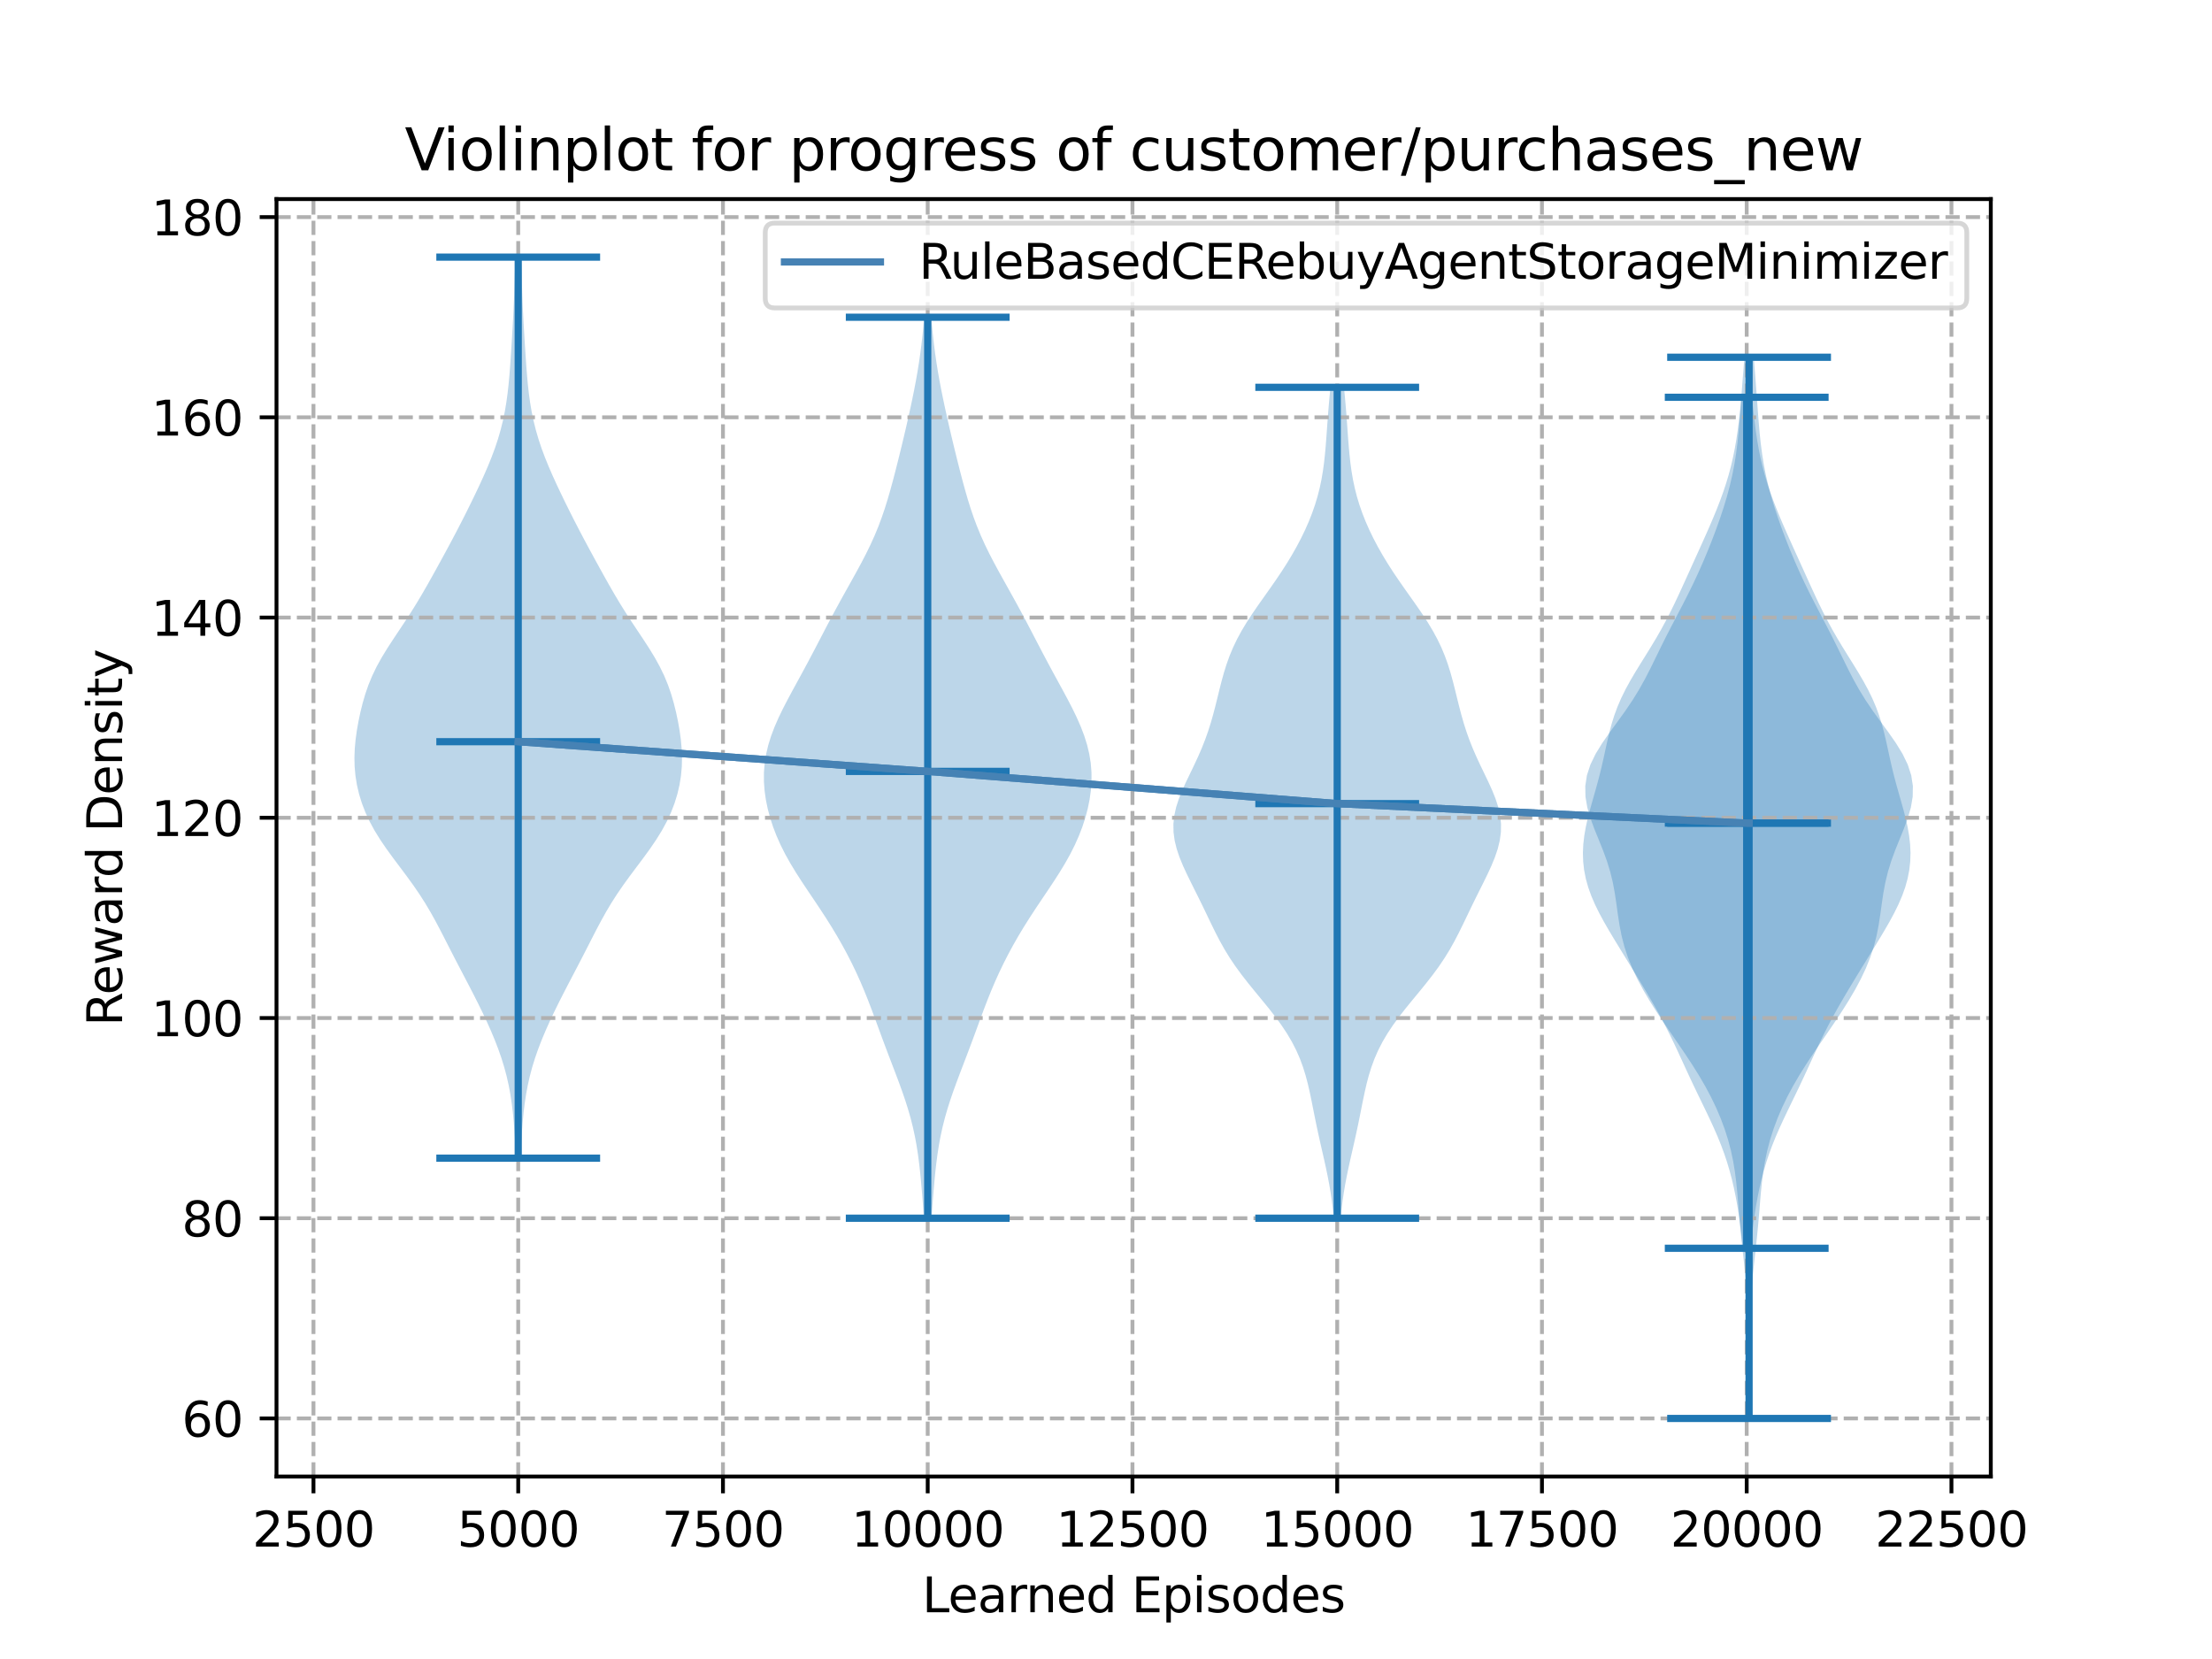 <?xml version="1.0" encoding="utf-8" standalone="no"?>
<!DOCTYPE svg PUBLIC "-//W3C//DTD SVG 1.1//EN"
  "http://www.w3.org/Graphics/SVG/1.1/DTD/svg11.dtd">
<svg xmlns:xlink="http://www.w3.org/1999/xlink" width="460.8pt" height="345.6pt" viewBox="0 0 460.8 345.6" xmlns="http://www.w3.org/2000/svg" version="1.1">
 <defs>
  <style type="text/css">*{stroke-linejoin: round; stroke-linecap: butt}</style>
 </defs>
 <g id="figure_1">
  <g id="patch_1">
   <path d="M 0 345.6 
L 460.8 345.6 
L 460.8 0 
L 0 0 
z
" style="fill: #ffffff"/>
  </g>
  <g id="axes_1">
   <g id="patch_2">
    <path d="M 57.6 307.584 
L 414.72 307.584 
L 414.72 41.472 
L 57.6 41.472 
z
" style="fill: #ffffff"/>
   </g>
   <g id="PolyCollection_1">
    <path d="M 108.433 241.265 
L 107.477 241.265 
L 107.39 239.369 
L 107.289 237.473 
L 107.169 235.577 
L 107.021 233.681 
L 106.838 231.785 
L 106.608 229.889 
L 106.322 227.993 
L 105.97 226.097 
L 105.543 224.201 
L 105.038 222.305 
L 104.452 220.409 
L 103.79 218.513 
L 103.057 216.618 
L 102.263 214.722 
L 101.415 212.826 
L 100.523 210.93 
L 99.593 209.034 
L 98.635 207.138 
L 97.655 205.242 
L 96.663 203.346 
L 95.671 201.45 
L 94.686 199.554 
L 93.712 197.658 
L 92.745 195.762 
L 91.771 193.866 
L 90.771 191.971 
L 89.719 190.075 
L 88.595 188.179 
L 87.382 186.283 
L 86.081 184.387 
L 84.706 182.491 
L 83.288 180.595 
L 81.867 178.699 
L 80.489 176.803 
L 79.197 174.907 
L 78.025 173.011 
L 76.995 171.115 
L 76.115 169.219 
L 75.386 167.323 
L 74.802 165.428 
L 74.359 163.532 
L 74.053 161.636 
L 73.879 159.74 
L 73.833 157.844 
L 73.905 155.948 
L 74.08 154.052 
L 74.343 152.156 
L 74.678 150.26 
L 75.078 148.364 
L 75.548 146.468 
L 76.1 144.572 
L 76.757 142.676 
L 77.539 140.781 
L 78.455 138.885 
L 79.503 136.989 
L 80.659 135.093 
L 81.89 133.197 
L 83.154 131.301 
L 84.413 129.405 
L 85.64 127.509 
L 86.818 125.613 
L 87.949 123.717 
L 89.041 121.821 
L 90.106 119.925 
L 91.155 118.029 
L 92.194 116.134 
L 93.222 114.238 
L 94.238 112.342 
L 95.236 110.446 
L 96.216 108.55 
L 97.175 106.654 
L 98.114 104.758 
L 99.034 102.862 
L 99.93 100.966 
L 100.795 99.07 
L 101.619 97.174 
L 102.39 95.278 
L 103.097 93.382 
L 103.73 91.486 
L 104.282 89.591 
L 104.754 87.695 
L 105.148 85.799 
L 105.47 83.903 
L 105.732 82.007 
L 105.944 80.111 
L 106.119 78.215 
L 106.267 76.319 
L 106.399 74.423 
L 106.522 72.527 
L 106.64 70.631 
L 106.753 68.735 
L 106.86 66.839 
L 106.958 64.944 
L 107.044 63.048 
L 107.12 61.152 
L 107.185 59.256 
L 107.243 57.36 
L 107.3 55.464 
L 107.359 53.568 
L 108.55 53.568 
L 108.55 53.568 
L 108.61 55.464 
L 108.666 57.36 
L 108.725 59.256 
L 108.79 61.152 
L 108.865 63.048 
L 108.952 64.944 
L 109.05 66.839 
L 109.157 68.735 
L 109.27 70.631 
L 109.388 72.527 
L 109.511 74.423 
L 109.643 76.319 
L 109.791 78.215 
L 109.965 80.111 
L 110.177 82.007 
L 110.439 83.903 
L 110.762 85.799 
L 111.156 87.695 
L 111.627 89.591 
L 112.18 91.486 
L 112.812 93.382 
L 113.519 95.278 
L 114.291 97.174 
L 115.115 99.07 
L 115.98 100.966 
L 116.876 102.862 
L 117.795 104.758 
L 118.735 106.654 
L 119.694 108.55 
L 120.673 110.446 
L 121.672 112.342 
L 122.688 114.238 
L 123.716 116.134 
L 124.755 118.029 
L 125.804 119.925 
L 126.869 121.821 
L 127.96 123.717 
L 129.091 125.613 
L 130.27 127.509 
L 131.496 129.405 
L 132.756 131.301 
L 134.02 133.197 
L 135.251 135.093 
L 136.407 136.989 
L 137.454 138.885 
L 138.371 140.781 
L 139.152 142.676 
L 139.809 144.572 
L 140.362 146.468 
L 140.831 148.364 
L 141.232 150.26 
L 141.567 152.156 
L 141.829 154.052 
L 142.005 155.948 
L 142.077 157.844 
L 142.031 159.74 
L 141.857 161.636 
L 141.55 163.532 
L 141.107 165.428 
L 140.524 167.323 
L 139.795 169.219 
L 138.915 171.115 
L 137.884 173.011 
L 136.712 174.907 
L 135.421 176.803 
L 134.043 178.699 
L 132.622 180.595 
L 131.203 182.491 
L 129.828 184.387 
L 128.527 186.283 
L 127.315 188.179 
L 126.19 190.075 
L 125.139 191.971 
L 124.138 193.866 
L 123.165 195.762 
L 122.197 197.658 
L 121.223 199.554 
L 120.238 201.45 
L 119.246 203.346 
L 118.255 205.242 
L 117.275 207.138 
L 116.316 209.034 
L 115.387 210.93 
L 114.494 212.826 
L 113.647 214.722 
L 112.852 216.618 
L 112.12 218.513 
L 111.458 220.409 
L 110.872 222.305 
L 110.366 224.201 
L 109.94 226.097 
L 109.588 227.993 
L 109.302 229.889 
L 109.072 231.785 
L 108.888 233.681 
L 108.741 235.577 
L 108.62 237.473 
L 108.52 239.369 
L 108.433 241.265 
z
" clip-path="url(#pbde7f3e2ab)" style="fill: #1f77b4; fill-opacity: 0.3"/>
   </g>
   <g id="PolyCollection_2">
    <path d="M 194.05 253.778 
L 192.47 253.778 
L 192.333 251.882 
L 192.19 249.986 
L 192.037 248.09 
L 191.872 246.194 
L 191.689 244.298 
L 191.478 242.402 
L 191.231 240.506 
L 190.937 238.61 
L 190.587 236.714 
L 190.174 234.818 
L 189.696 232.922 
L 189.153 231.027 
L 188.551 229.131 
L 187.899 227.235 
L 187.209 225.339 
L 186.494 223.443 
L 185.769 221.547 
L 185.045 219.651 
L 184.328 217.755 
L 183.623 215.859 
L 182.926 213.963 
L 182.23 212.067 
L 181.525 210.171 
L 180.796 208.275 
L 180.034 206.38 
L 179.228 204.484 
L 178.371 202.588 
L 177.46 200.692 
L 176.492 198.796 
L 175.467 196.9 
L 174.384 195.004 
L 173.243 193.108 
L 172.05 191.212 
L 170.812 189.316 
L 169.544 187.42 
L 168.266 185.524 
L 167.005 183.628 
L 165.787 181.733 
L 164.638 179.837 
L 163.578 177.941 
L 162.623 176.045 
L 161.778 174.149 
L 161.047 172.253 
L 160.429 170.357 
L 159.925 168.461 
L 159.537 166.565 
L 159.272 164.669 
L 159.138 162.773 
L 159.144 160.877 
L 159.297 158.981 
L 159.6 157.085 
L 160.052 155.19 
L 160.644 153.294 
L 161.365 151.398 
L 162.195 149.502 
L 163.112 147.606 
L 164.092 145.71 
L 165.111 143.814 
L 166.146 141.918 
L 167.181 140.022 
L 168.202 138.126 
L 169.208 136.23 
L 170.2 134.334 
L 171.185 132.438 
L 172.173 130.543 
L 173.173 128.647 
L 174.191 126.751 
L 175.229 124.855 
L 176.283 122.959 
L 177.343 121.063 
L 178.395 119.167 
L 179.423 117.271 
L 180.407 115.375 
L 181.334 113.479 
L 182.192 111.583 
L 182.975 109.687 
L 183.685 107.791 
L 184.33 105.896 
L 184.92 104 
L 185.468 102.104 
L 185.986 100.208 
L 186.482 98.312 
L 186.964 96.416 
L 187.436 94.52 
L 187.898 92.624 
L 188.351 90.728 
L 188.794 88.832 
L 189.226 86.936 
L 189.645 85.04 
L 190.048 83.144 
L 190.432 81.249 
L 190.794 79.353 
L 191.129 77.457 
L 191.435 75.561 
L 191.709 73.665 
L 191.953 71.769 
L 192.167 69.873 
L 192.353 67.977 
L 192.514 66.081 
L 194.006 66.081 
L 194.006 66.081 
L 194.167 67.977 
L 194.353 69.873 
L 194.567 71.769 
L 194.811 73.665 
L 195.085 75.561 
L 195.391 77.457 
L 195.726 79.353 
L 196.088 81.249 
L 196.472 83.144 
L 196.875 85.04 
L 197.294 86.936 
L 197.726 88.832 
L 198.169 90.728 
L 198.622 92.624 
L 199.084 94.52 
L 199.556 96.416 
L 200.038 98.312 
L 200.534 100.208 
L 201.052 102.104 
L 201.6 104 
L 202.19 105.896 
L 202.835 107.791 
L 203.545 109.687 
L 204.328 111.583 
L 205.186 113.479 
L 206.113 115.375 
L 207.097 117.271 
L 208.125 119.167 
L 209.177 121.063 
L 210.237 122.959 
L 211.291 124.855 
L 212.329 126.751 
L 213.347 128.647 
L 214.347 130.543 
L 215.335 132.438 
L 216.32 134.334 
L 217.312 136.23 
L 218.318 138.126 
L 219.339 140.022 
L 220.374 141.918 
L 221.409 143.814 
L 222.428 145.71 
L 223.408 147.606 
L 224.325 149.502 
L 225.155 151.398 
L 225.876 153.294 
L 226.468 155.19 
L 226.92 157.085 
L 227.223 158.981 
L 227.376 160.877 
L 227.382 162.773 
L 227.248 164.669 
L 226.983 166.565 
L 226.596 168.461 
L 226.091 170.357 
L 225.473 172.253 
L 224.742 174.149 
L 223.897 176.045 
L 222.942 177.941 
L 221.882 179.837 
L 220.733 181.733 
L 219.515 183.628 
L 218.254 185.524 
L 216.976 187.42 
L 215.708 189.316 
L 214.47 191.212 
L 213.277 193.108 
L 212.136 195.004 
L 211.053 196.9 
L 210.028 198.796 
L 209.06 200.692 
L 208.149 202.588 
L 207.292 204.484 
L 206.486 206.38 
L 205.724 208.275 
L 204.995 210.171 
L 204.29 212.067 
L 203.594 213.963 
L 202.897 215.859 
L 202.192 217.755 
L 201.475 219.651 
L 200.751 221.547 
L 200.026 223.443 
L 199.311 225.339 
L 198.621 227.235 
L 197.969 229.131 
L 197.367 231.027 
L 196.824 232.922 
L 196.346 234.818 
L 195.933 236.714 
L 195.583 238.61 
L 195.289 240.506 
L 195.042 242.402 
L 194.831 244.298 
L 194.648 246.194 
L 194.483 248.09 
L 194.331 249.986 
L 194.187 251.882 
L 194.05 253.778 
z
" clip-path="url(#pbde7f3e2ab)" style="fill: #1f77b4; fill-opacity: 0.3"/>
   </g>
   <g id="PolyCollection_3">
    <path d="M 279.28 253.778 
L 277.85 253.778 
L 277.672 252.029 
L 277.459 250.281 
L 277.205 248.532 
L 276.912 246.784 
L 276.58 245.035 
L 276.217 243.287 
L 275.832 241.538 
L 275.434 239.79 
L 275.035 238.041 
L 274.645 236.293 
L 274.27 234.545 
L 273.911 232.796 
L 273.562 231.048 
L 273.214 229.299 
L 272.849 227.551 
L 272.447 225.802 
L 271.987 224.054 
L 271.446 222.305 
L 270.802 220.557 
L 270.038 218.808 
L 269.143 217.06 
L 268.113 215.311 
L 266.952 213.563 
L 265.677 211.815 
L 264.311 210.066 
L 262.888 208.318 
L 261.447 206.569 
L 260.025 204.821 
L 258.661 203.072 
L 257.381 201.324 
L 256.202 199.575 
L 255.127 197.827 
L 254.145 196.078 
L 253.237 194.33 
L 252.377 192.581 
L 251.537 190.833 
L 250.696 189.084 
L 249.842 187.336 
L 248.972 185.588 
L 248.099 183.839 
L 247.243 182.091 
L 246.437 180.342 
L 245.719 178.594 
L 245.128 176.845 
L 244.701 175.097 
L 244.466 173.348 
L 244.443 171.6 
L 244.634 169.851 
L 245.027 168.103 
L 245.594 166.354 
L 246.298 164.606 
L 247.092 162.858 
L 247.932 161.109 
L 248.776 159.361 
L 249.588 157.612 
L 250.347 155.864 
L 251.039 154.115 
L 251.661 152.367 
L 252.217 150.618 
L 252.717 148.87 
L 253.176 147.121 
L 253.61 145.373 
L 254.038 143.624 
L 254.484 141.876 
L 254.968 140.127 
L 255.514 138.379 
L 256.142 136.631 
L 256.871 134.882 
L 257.709 133.134 
L 258.659 131.385 
L 259.711 129.637 
L 260.85 127.888 
L 262.051 126.14 
L 263.285 124.391 
L 264.525 122.643 
L 265.744 120.894 
L 266.923 119.146 
L 268.048 117.397 
L 269.109 115.649 
L 270.101 113.901 
L 271.023 112.152 
L 271.87 110.404 
L 272.641 108.655 
L 273.333 106.907 
L 273.942 105.158 
L 274.469 103.41 
L 274.914 101.661 
L 275.282 99.913 
L 275.581 98.164 
L 275.82 96.416 
L 276.011 94.667 
L 276.168 92.919 
L 276.304 91.171 
L 276.429 89.422 
L 276.553 87.674 
L 276.686 85.925 
L 276.83 84.177 
L 276.988 82.428 
L 277.159 80.68 
L 279.972 80.68 
L 279.972 80.68 
L 280.142 82.428 
L 280.3 84.177 
L 280.445 85.925 
L 280.577 87.674 
L 280.702 89.422 
L 280.827 91.171 
L 280.962 92.919 
L 281.119 94.667 
L 281.311 96.416 
L 281.55 98.164 
L 281.848 99.913 
L 282.216 101.661 
L 282.661 103.41 
L 283.188 105.158 
L 283.798 106.907 
L 284.489 108.655 
L 285.26 110.404 
L 286.108 112.152 
L 287.029 113.901 
L 288.022 115.649 
L 289.083 117.397 
L 290.207 119.146 
L 291.386 120.894 
L 292.606 122.643 
L 293.845 124.391 
L 295.079 126.14 
L 296.28 127.888 
L 297.419 129.637 
L 298.472 131.385 
L 299.421 133.134 
L 300.26 134.882 
L 300.988 136.631 
L 301.617 138.379 
L 302.163 140.127 
L 302.647 141.876 
L 303.092 143.624 
L 303.521 145.373 
L 303.955 147.121 
L 304.413 148.87 
L 304.913 150.618 
L 305.469 152.367 
L 306.091 154.115 
L 306.783 155.864 
L 307.542 157.612 
L 308.355 159.361 
L 309.198 161.109 
L 310.038 162.858 
L 310.833 164.606 
L 311.536 166.354 
L 312.104 168.103 
L 312.496 169.851 
L 312.687 171.6 
L 312.664 173.348 
L 312.43 175.097 
L 312.003 176.845 
L 311.411 178.594 
L 310.693 180.342 
L 309.888 182.091 
L 309.032 183.839 
L 308.158 185.588 
L 307.289 187.336 
L 306.434 189.084 
L 305.594 190.833 
L 304.754 192.581 
L 303.893 194.33 
L 302.985 196.078 
L 302.004 197.827 
L 300.928 199.575 
L 299.749 201.324 
L 298.469 203.072 
L 297.105 204.821 
L 295.684 206.569 
L 294.242 208.318 
L 292.819 210.066 
L 291.454 211.815 
L 290.178 213.563 
L 289.018 215.311 
L 287.988 217.06 
L 287.093 218.808 
L 286.329 220.557 
L 285.685 222.305 
L 285.143 224.054 
L 284.683 225.802 
L 284.282 227.551 
L 283.917 229.299 
L 283.568 231.048 
L 283.22 232.796 
L 282.86 234.545 
L 282.485 236.293 
L 282.095 238.041 
L 281.697 239.79 
L 281.299 241.538 
L 280.913 243.287 
L 280.55 245.035 
L 280.219 246.784 
L 279.925 248.532 
L 279.672 250.281 
L 279.458 252.029 
L 279.28 253.778 
z
" clip-path="url(#pbde7f3e2ab)" style="fill: #1f77b4; fill-opacity: 0.3"/>
   </g>
   <g id="PolyCollection_4">
    <path d="M 364.696 260.034 
L 363.044 260.034 
L 362.871 258.244 
L 362.673 256.453 
L 362.447 254.662 
L 362.192 252.872 
L 361.903 251.081 
L 361.577 249.291 
L 361.209 247.5 
L 360.791 245.709 
L 360.319 243.919 
L 359.787 242.128 
L 359.19 240.338 
L 358.528 238.547 
L 357.803 236.756 
L 357.023 234.966 
L 356.2 233.175 
L 355.346 231.385 
L 354.479 229.594 
L 353.611 227.803 
L 352.753 226.013 
L 351.911 224.222 
L 351.083 222.432 
L 350.261 220.641 
L 349.436 218.851 
L 348.592 217.06 
L 347.718 215.269 
L 346.805 213.479 
L 345.85 211.688 
L 344.853 209.898 
L 343.822 208.107 
L 342.764 206.316 
L 341.687 204.526 
L 340.598 202.735 
L 339.502 200.945 
L 338.402 199.154 
L 337.303 197.363 
L 336.212 195.573 
L 335.142 193.782 
L 334.112 191.992 
L 333.144 190.201 
L 332.263 188.41 
L 331.492 186.62 
L 330.851 184.829 
L 330.352 183.039 
L 330.002 181.248 
L 329.803 179.457 
L 329.748 177.667 
L 329.83 175.876 
L 330.036 174.086 
L 330.349 172.295 
L 330.748 170.504 
L 331.211 168.714 
L 331.712 166.923 
L 332.224 165.133 
L 332.726 163.342 
L 333.2 161.551 
L 333.64 159.761 
L 334.048 157.97 
L 334.437 156.18 
L 334.83 154.389 
L 335.252 152.598 
L 335.731 150.808 
L 336.292 149.017 
L 336.954 147.227 
L 337.726 145.436 
L 338.607 143.645 
L 339.583 141.855 
L 340.635 140.064 
L 341.734 138.274 
L 342.851 136.483 
L 343.957 134.693 
L 345.031 132.902 
L 346.058 131.111 
L 347.03 129.321 
L 347.952 127.53 
L 348.83 125.74 
L 349.675 123.949 
L 350.499 122.158 
L 351.313 120.368 
L 352.123 118.577 
L 352.934 116.787 
L 353.745 114.996 
L 354.554 113.205 
L 355.356 111.415 
L 356.144 109.624 
L 356.91 107.834 
L 357.646 106.043 
L 358.342 104.252 
L 358.991 102.462 
L 359.586 100.671 
L 360.122 98.881 
L 360.598 97.09 
L 361.014 95.299 
L 361.374 93.509 
L 361.685 91.718 
L 361.953 89.928 
L 362.189 88.137 
L 362.398 86.346 
L 362.588 84.556 
L 362.763 82.765 
L 364.978 82.765 
L 364.978 82.765 
L 365.153 84.556 
L 365.343 86.346 
L 365.552 88.137 
L 365.788 89.928 
L 366.056 91.718 
L 366.367 93.509 
L 366.727 95.299 
L 367.143 97.09 
L 367.619 98.881 
L 368.155 100.671 
L 368.75 102.462 
L 369.399 104.252 
L 370.095 106.043 
L 370.831 107.834 
L 371.597 109.624 
L 372.385 111.415 
L 373.187 113.205 
L 373.996 114.996 
L 374.807 116.787 
L 375.617 118.577 
L 376.428 120.368 
L 377.241 122.158 
L 378.066 123.949 
L 378.911 125.74 
L 379.789 127.53 
L 380.71 129.321 
L 381.683 131.111 
L 382.71 132.902 
L 383.783 134.693 
L 384.89 136.483 
L 386.007 138.274 
L 387.106 140.064 
L 388.158 141.855 
L 389.134 143.645 
L 390.015 145.436 
L 390.787 147.227 
L 391.449 149.017 
L 392.01 150.808 
L 392.489 152.598 
L 392.911 154.389 
L 393.303 156.18 
L 393.693 157.97 
L 394.101 159.761 
L 394.541 161.551 
L 395.015 163.342 
L 395.517 165.133 
L 396.029 166.923 
L 396.53 168.714 
L 396.993 170.504 
L 397.392 172.295 
L 397.705 174.086 
L 397.911 175.876 
L 397.993 177.667 
L 397.938 179.457 
L 397.739 181.248 
L 397.389 183.039 
L 396.89 184.829 
L 396.249 186.62 
L 395.478 188.41 
L 394.597 190.201 
L 393.629 191.992 
L 392.599 193.782 
L 391.529 195.573 
L 390.438 197.363 
L 389.339 199.154 
L 388.239 200.945 
L 387.142 202.735 
L 386.054 204.526 
L 384.977 206.316 
L 383.919 208.107 
L 382.888 209.898 
L 381.891 211.688 
L 380.935 213.479 
L 380.023 215.269 
L 379.149 217.06 
L 378.305 218.851 
L 377.479 220.641 
L 376.658 222.432 
L 375.83 224.222 
L 374.988 226.013 
L 374.13 227.803 
L 373.262 229.594 
L 372.394 231.385 
L 371.541 233.175 
L 370.717 234.966 
L 369.937 236.756 
L 369.213 238.547 
L 368.551 240.338 
L 367.954 242.128 
L 367.421 243.919 
L 366.949 245.709 
L 366.532 247.5 
L 366.163 249.291 
L 365.837 251.081 
L 365.549 252.872 
L 365.293 254.662 
L 365.068 256.453 
L 364.87 258.244 
L 364.696 260.034 
z
" clip-path="url(#pbde7f3e2ab)" style="fill: #1f77b4; fill-opacity: 0.3"/>
   </g>
   <g id="PolyCollection_5">
    <path d="M 364.603 295.488 
L 364.128 295.488 
L 364.134 293.255 
L 364.151 291.022 
L 364.176 288.789 
L 364.204 286.556 
L 364.23 284.323 
L 364.248 282.09 
L 364.252 279.857 
L 364.236 277.624 
L 364.192 275.391 
L 364.116 273.158 
L 364.003 270.925 
L 363.849 268.692 
L 363.656 266.459 
L 363.432 264.226 
L 363.189 261.993 
L 362.941 259.76 
L 362.703 257.527 
L 362.487 255.294 
L 362.292 253.061 
L 362.111 250.828 
L 361.923 248.595 
L 361.702 246.362 
L 361.419 244.13 
L 361.05 241.897 
L 360.576 239.664 
L 359.986 237.431 
L 359.275 235.198 
L 358.443 232.965 
L 357.49 230.732 
L 356.416 228.499 
L 355.224 226.266 
L 353.923 224.033 
L 352.525 221.8 
L 351.053 219.567 
L 349.534 217.334 
L 347.997 215.101 
L 346.476 212.868 
L 345 210.635 
L 343.594 208.402 
L 342.283 206.169 
L 341.089 203.936 
L 340.034 201.703 
L 339.134 199.47 
L 338.398 197.237 
L 337.821 195.004 
L 337.381 192.771 
L 337.035 190.538 
L 336.728 188.305 
L 336.397 186.072 
L 335.981 183.839 
L 335.439 181.606 
L 334.752 179.373 
L 333.937 177.14 
L 333.039 174.907 
L 332.132 172.674 
L 331.308 170.441 
L 330.662 168.208 
L 330.283 165.975 
L 330.243 163.742 
L 330.585 161.509 
L 331.314 159.276 
L 332.398 157.043 
L 333.767 154.81 
L 335.324 152.577 
L 336.957 150.344 
L 338.567 148.111 
L 340.078 145.878 
L 341.454 143.645 
L 342.698 141.413 
L 343.843 139.18 
L 344.938 136.947 
L 346.03 134.714 
L 347.146 132.481 
L 348.295 130.248 
L 349.463 128.015 
L 350.628 125.782 
L 351.765 123.549 
L 352.856 121.316 
L 353.893 119.083 
L 354.875 116.85 
L 355.808 114.617 
L 356.696 112.384 
L 357.54 110.151 
L 358.335 107.918 
L 359.074 105.685 
L 359.747 103.452 
L 360.345 101.219 
L 360.863 98.986 
L 361.298 96.753 
L 361.656 94.52 
L 361.945 92.287 
L 362.178 90.054 
L 362.373 87.821 
L 362.544 85.588 
L 362.707 83.355 
L 362.87 81.122 
L 363.04 78.889 
L 363.216 76.656 
L 363.396 74.423 
L 365.335 74.423 
L 365.335 74.423 
L 365.514 76.656 
L 365.691 78.889 
L 365.86 81.122 
L 366.024 83.355 
L 366.186 85.588 
L 366.358 87.821 
L 366.552 90.054 
L 366.786 92.287 
L 367.075 94.52 
L 367.432 96.753 
L 367.868 98.986 
L 368.385 101.219 
L 368.984 103.452 
L 369.656 105.685 
L 370.395 107.918 
L 371.191 110.151 
L 372.034 112.384 
L 372.922 114.617 
L 373.855 116.85 
L 374.838 119.083 
L 375.874 121.316 
L 376.965 123.549 
L 378.102 125.782 
L 379.267 128.015 
L 380.436 130.248 
L 381.584 132.481 
L 382.701 134.714 
L 383.792 136.947 
L 384.887 139.18 
L 386.033 141.413 
L 387.276 143.645 
L 388.652 145.878 
L 390.163 148.111 
L 391.773 150.344 
L 393.407 152.577 
L 394.963 154.81 
L 396.332 157.043 
L 397.417 159.276 
L 398.146 161.509 
L 398.487 163.742 
L 398.447 165.975 
L 398.069 168.208 
L 397.423 170.441 
L 396.598 172.674 
L 395.692 174.907 
L 394.794 177.14 
L 393.978 179.373 
L 393.292 181.606 
L 392.749 183.839 
L 392.334 186.072 
L 392.002 188.305 
L 391.695 190.538 
L 391.35 192.771 
L 390.909 195.004 
L 390.332 197.237 
L 389.596 199.47 
L 388.696 201.703 
L 387.641 203.936 
L 386.448 206.169 
L 385.137 208.402 
L 383.731 210.635 
L 382.254 212.868 
L 380.733 215.101 
L 379.197 217.334 
L 377.677 219.567 
L 376.205 221.8 
L 374.807 224.033 
L 373.506 226.266 
L 372.315 228.499 
L 371.241 230.732 
L 370.287 232.965 
L 369.455 235.198 
L 368.745 237.431 
L 368.155 239.664 
L 367.681 241.897 
L 367.311 244.13 
L 367.029 246.362 
L 366.808 248.595 
L 366.62 250.828 
L 366.438 253.061 
L 366.244 255.294 
L 366.027 257.527 
L 365.79 259.76 
L 365.542 261.993 
L 365.298 264.226 
L 365.074 266.459 
L 364.882 268.692 
L 364.728 270.925 
L 364.614 273.158 
L 364.538 275.391 
L 364.495 277.624 
L 364.478 279.857 
L 364.482 282.09 
L 364.5 284.323 
L 364.526 286.556 
L 364.555 288.789 
L 364.58 291.022 
L 364.597 293.255 
L 364.603 295.488 
z
" clip-path="url(#pbde7f3e2ab)" style="fill: #1f77b4; fill-opacity: 0.3"/>
   </g>
   <g id="matplotlib.axis_1">
    <g id="xtick_1">
     <g id="line2d_1">
      <path d="M 65.302 307.584 
L 65.302 41.472 
" clip-path="url(#pbde7f3e2ab)" style="fill: none; stroke-dasharray: 2.96,1.28; stroke-dashoffset: 0; stroke: #b0b0b0; stroke-width: 0.8"/>
     </g>
     <g id="line2d_2">
      <defs>
       <path id="mec4a6e9f80" d="M 0 0 
L 0 3.5 
" style="stroke: #000000; stroke-width: 0.8"/>
      </defs>
      <g>
       <use xlink:href="#mec4a6e9f80" x="65.302" y="307.584" style="stroke: #000000; stroke-width: 0.8"/>
      </g>
     </g>
     <g id="text_1">
      <!-- 2500 -->
      <g transform="translate(52.577 322.182)scale(0.1 -0.1)">
       <defs>
        <path id="DejaVuSans-32" d="M 1228 531 
L 3431 531 
L 3431 0 
L 469 0 
L 469 531 
Q 828 903 1448 1529 
Q 2069 2156 2228 2338 
Q 2531 2678 2651 2914 
Q 2772 3150 2772 3378 
Q 2772 3750 2511 3984 
Q 2250 4219 1831 4219 
Q 1534 4219 1204 4116 
Q 875 4013 500 3803 
L 500 4441 
Q 881 4594 1212 4672 
Q 1544 4750 1819 4750 
Q 2544 4750 2975 4387 
Q 3406 4025 3406 3419 
Q 3406 3131 3298 2873 
Q 3191 2616 2906 2266 
Q 2828 2175 2409 1742 
Q 1991 1309 1228 531 
z
" transform="scale(0.016)"/>
        <path id="DejaVuSans-35" d="M 691 4666 
L 3169 4666 
L 3169 4134 
L 1269 4134 
L 1269 2991 
Q 1406 3038 1543 3061 
Q 1681 3084 1819 3084 
Q 2600 3084 3056 2656 
Q 3513 2228 3513 1497 
Q 3513 744 3044 326 
Q 2575 -91 1722 -91 
Q 1428 -91 1123 -41 
Q 819 9 494 109 
L 494 744 
Q 775 591 1075 516 
Q 1375 441 1709 441 
Q 2250 441 2565 725 
Q 2881 1009 2881 1497 
Q 2881 1984 2565 2268 
Q 2250 2553 1709 2553 
Q 1456 2553 1204 2497 
Q 953 2441 691 2322 
L 691 4666 
z
" transform="scale(0.016)"/>
        <path id="DejaVuSans-30" d="M 2034 4250 
Q 1547 4250 1301 3770 
Q 1056 3291 1056 2328 
Q 1056 1369 1301 889 
Q 1547 409 2034 409 
Q 2525 409 2770 889 
Q 3016 1369 3016 2328 
Q 3016 3291 2770 3770 
Q 2525 4250 2034 4250 
z
M 2034 4750 
Q 2819 4750 3233 4129 
Q 3647 3509 3647 2328 
Q 3647 1150 3233 529 
Q 2819 -91 2034 -91 
Q 1250 -91 836 529 
Q 422 1150 422 2328 
Q 422 3509 836 4129 
Q 1250 4750 2034 4750 
z
" transform="scale(0.016)"/>
       </defs>
       <use xlink:href="#DejaVuSans-32"/>
       <use xlink:href="#DejaVuSans-35" x="63.623"/>
       <use xlink:href="#DejaVuSans-30" x="127.246"/>
       <use xlink:href="#DejaVuSans-30" x="190.869"/>
      </g>
     </g>
    </g>
    <g id="xtick_2">
     <g id="line2d_3">
      <path d="M 107.955 307.584 
L 107.955 41.472 
" clip-path="url(#pbde7f3e2ab)" style="fill: none; stroke-dasharray: 2.96,1.28; stroke-dashoffset: 0; stroke: #b0b0b0; stroke-width: 0.8"/>
     </g>
     <g id="line2d_4">
      <g>
       <use xlink:href="#mec4a6e9f80" x="107.955" y="307.584" style="stroke: #000000; stroke-width: 0.8"/>
      </g>
     </g>
     <g id="text_2">
      <!-- 5000 -->
      <g transform="translate(95.23 322.182)scale(0.1 -0.1)">
       <use xlink:href="#DejaVuSans-35"/>
       <use xlink:href="#DejaVuSans-30" x="63.623"/>
       <use xlink:href="#DejaVuSans-30" x="127.246"/>
       <use xlink:href="#DejaVuSans-30" x="190.869"/>
      </g>
     </g>
    </g>
    <g id="xtick_3">
     <g id="line2d_5">
      <path d="M 150.607 307.584 
L 150.607 41.472 
" clip-path="url(#pbde7f3e2ab)" style="fill: none; stroke-dasharray: 2.96,1.28; stroke-dashoffset: 0; stroke: #b0b0b0; stroke-width: 0.8"/>
     </g>
     <g id="line2d_6">
      <g>
       <use xlink:href="#mec4a6e9f80" x="150.607" y="307.584" style="stroke: #000000; stroke-width: 0.8"/>
      </g>
     </g>
     <g id="text_3">
      <!-- 7500 -->
      <g transform="translate(137.882 322.182)scale(0.1 -0.1)">
       <defs>
        <path id="DejaVuSans-37" d="M 525 4666 
L 3525 4666 
L 3525 4397 
L 1831 0 
L 1172 0 
L 2766 4134 
L 525 4134 
L 525 4666 
z
" transform="scale(0.016)"/>
       </defs>
       <use xlink:href="#DejaVuSans-37"/>
       <use xlink:href="#DejaVuSans-35" x="63.623"/>
       <use xlink:href="#DejaVuSans-30" x="127.246"/>
       <use xlink:href="#DejaVuSans-30" x="190.869"/>
      </g>
     </g>
    </g>
    <g id="xtick_4">
     <g id="line2d_7">
      <path d="M 193.26 307.584 
L 193.26 41.472 
" clip-path="url(#pbde7f3e2ab)" style="fill: none; stroke-dasharray: 2.96,1.28; stroke-dashoffset: 0; stroke: #b0b0b0; stroke-width: 0.8"/>
     </g>
     <g id="line2d_8">
      <g>
       <use xlink:href="#mec4a6e9f80" x="193.26" y="307.584" style="stroke: #000000; stroke-width: 0.8"/>
      </g>
     </g>
     <g id="text_4">
      <!-- 10000 -->
      <g transform="translate(177.354 322.182)scale(0.1 -0.1)">
       <defs>
        <path id="DejaVuSans-31" d="M 794 531 
L 1825 531 
L 1825 4091 
L 703 3866 
L 703 4441 
L 1819 4666 
L 2450 4666 
L 2450 531 
L 3481 531 
L 3481 0 
L 794 0 
L 794 531 
z
" transform="scale(0.016)"/>
       </defs>
       <use xlink:href="#DejaVuSans-31"/>
       <use xlink:href="#DejaVuSans-30" x="63.623"/>
       <use xlink:href="#DejaVuSans-30" x="127.246"/>
       <use xlink:href="#DejaVuSans-30" x="190.869"/>
       <use xlink:href="#DejaVuSans-30" x="254.492"/>
      </g>
     </g>
    </g>
    <g id="xtick_5">
     <g id="line2d_9">
      <path d="M 235.913 307.584 
L 235.913 41.472 
" clip-path="url(#pbde7f3e2ab)" style="fill: none; stroke-dasharray: 2.96,1.28; stroke-dashoffset: 0; stroke: #b0b0b0; stroke-width: 0.8"/>
     </g>
     <g id="line2d_10">
      <g>
       <use xlink:href="#mec4a6e9f80" x="235.913" y="307.584" style="stroke: #000000; stroke-width: 0.8"/>
      </g>
     </g>
     <g id="text_5">
      <!-- 12500 -->
      <g transform="translate(220.006 322.182)scale(0.1 -0.1)">
       <use xlink:href="#DejaVuSans-31"/>
       <use xlink:href="#DejaVuSans-32" x="63.623"/>
       <use xlink:href="#DejaVuSans-35" x="127.246"/>
       <use xlink:href="#DejaVuSans-30" x="190.869"/>
       <use xlink:href="#DejaVuSans-30" x="254.492"/>
      </g>
     </g>
    </g>
    <g id="xtick_6">
     <g id="line2d_11">
      <path d="M 278.565 307.584 
L 278.565 41.472 
" clip-path="url(#pbde7f3e2ab)" style="fill: none; stroke-dasharray: 2.96,1.28; stroke-dashoffset: 0; stroke: #b0b0b0; stroke-width: 0.8"/>
     </g>
     <g id="line2d_12">
      <g>
       <use xlink:href="#mec4a6e9f80" x="278.565" y="307.584" style="stroke: #000000; stroke-width: 0.8"/>
      </g>
     </g>
     <g id="text_6">
      <!-- 15000 -->
      <g transform="translate(262.659 322.182)scale(0.1 -0.1)">
       <use xlink:href="#DejaVuSans-31"/>
       <use xlink:href="#DejaVuSans-35" x="63.623"/>
       <use xlink:href="#DejaVuSans-30" x="127.246"/>
       <use xlink:href="#DejaVuSans-30" x="190.869"/>
       <use xlink:href="#DejaVuSans-30" x="254.492"/>
      </g>
     </g>
    </g>
    <g id="xtick_7">
     <g id="line2d_13">
      <path d="M 321.218 307.584 
L 321.218 41.472 
" clip-path="url(#pbde7f3e2ab)" style="fill: none; stroke-dasharray: 2.96,1.28; stroke-dashoffset: 0; stroke: #b0b0b0; stroke-width: 0.8"/>
     </g>
     <g id="line2d_14">
      <g>
       <use xlink:href="#mec4a6e9f80" x="321.218" y="307.584" style="stroke: #000000; stroke-width: 0.8"/>
      </g>
     </g>
     <g id="text_7">
      <!-- 17500 -->
      <g transform="translate(305.312 322.182)scale(0.1 -0.1)">
       <use xlink:href="#DejaVuSans-31"/>
       <use xlink:href="#DejaVuSans-37" x="63.623"/>
       <use xlink:href="#DejaVuSans-35" x="127.246"/>
       <use xlink:href="#DejaVuSans-30" x="190.869"/>
       <use xlink:href="#DejaVuSans-30" x="254.492"/>
      </g>
     </g>
    </g>
    <g id="xtick_8">
     <g id="line2d_15">
      <path d="M 363.87 307.584 
L 363.87 41.472 
" clip-path="url(#pbde7f3e2ab)" style="fill: none; stroke-dasharray: 2.96,1.28; stroke-dashoffset: 0; stroke: #b0b0b0; stroke-width: 0.8"/>
     </g>
     <g id="line2d_16">
      <g>
       <use xlink:href="#mec4a6e9f80" x="363.87" y="307.584" style="stroke: #000000; stroke-width: 0.8"/>
      </g>
     </g>
     <g id="text_8">
      <!-- 20000 -->
      <g transform="translate(347.964 322.182)scale(0.1 -0.1)">
       <use xlink:href="#DejaVuSans-32"/>
       <use xlink:href="#DejaVuSans-30" x="63.623"/>
       <use xlink:href="#DejaVuSans-30" x="127.246"/>
       <use xlink:href="#DejaVuSans-30" x="190.869"/>
       <use xlink:href="#DejaVuSans-30" x="254.492"/>
      </g>
     </g>
    </g>
    <g id="xtick_9">
     <g id="line2d_17">
      <path d="M 406.523 307.584 
L 406.523 41.472 
" clip-path="url(#pbde7f3e2ab)" style="fill: none; stroke-dasharray: 2.96,1.28; stroke-dashoffset: 0; stroke: #b0b0b0; stroke-width: 0.8"/>
     </g>
     <g id="line2d_18">
      <g>
       <use xlink:href="#mec4a6e9f80" x="406.523" y="307.584" style="stroke: #000000; stroke-width: 0.8"/>
      </g>
     </g>
     <g id="text_9">
      <!-- 22500 -->
      <g transform="translate(390.617 322.182)scale(0.1 -0.1)">
       <use xlink:href="#DejaVuSans-32"/>
       <use xlink:href="#DejaVuSans-32" x="63.623"/>
       <use xlink:href="#DejaVuSans-35" x="127.246"/>
       <use xlink:href="#DejaVuSans-30" x="190.869"/>
       <use xlink:href="#DejaVuSans-30" x="254.492"/>
      </g>
     </g>
    </g>
    <g id="text_10">
     <!-- Learned Episodes -->
     <g transform="translate(192.102 335.861)scale(0.1 -0.1)">
      <defs>
       <path id="DejaVuSans-4c" d="M 628 4666 
L 1259 4666 
L 1259 531 
L 3531 531 
L 3531 0 
L 628 0 
L 628 4666 
z
" transform="scale(0.016)"/>
       <path id="DejaVuSans-65" d="M 3597 1894 
L 3597 1613 
L 953 1613 
Q 991 1019 1311 708 
Q 1631 397 2203 397 
Q 2534 397 2845 478 
Q 3156 559 3463 722 
L 3463 178 
Q 3153 47 2828 -22 
Q 2503 -91 2169 -91 
Q 1331 -91 842 396 
Q 353 884 353 1716 
Q 353 2575 817 3079 
Q 1281 3584 2069 3584 
Q 2775 3584 3186 3129 
Q 3597 2675 3597 1894 
z
M 3022 2063 
Q 3016 2534 2758 2815 
Q 2500 3097 2075 3097 
Q 1594 3097 1305 2825 
Q 1016 2553 972 2059 
L 3022 2063 
z
" transform="scale(0.016)"/>
       <path id="DejaVuSans-61" d="M 2194 1759 
Q 1497 1759 1228 1600 
Q 959 1441 959 1056 
Q 959 750 1161 570 
Q 1363 391 1709 391 
Q 2188 391 2477 730 
Q 2766 1069 2766 1631 
L 2766 1759 
L 2194 1759 
z
M 3341 1997 
L 3341 0 
L 2766 0 
L 2766 531 
Q 2569 213 2275 61 
Q 1981 -91 1556 -91 
Q 1019 -91 701 211 
Q 384 513 384 1019 
Q 384 1609 779 1909 
Q 1175 2209 1959 2209 
L 2766 2209 
L 2766 2266 
Q 2766 2663 2505 2880 
Q 2244 3097 1772 3097 
Q 1472 3097 1187 3025 
Q 903 2953 641 2809 
L 641 3341 
Q 956 3463 1253 3523 
Q 1550 3584 1831 3584 
Q 2591 3584 2966 3190 
Q 3341 2797 3341 1997 
z
" transform="scale(0.016)"/>
       <path id="DejaVuSans-72" d="M 2631 2963 
Q 2534 3019 2420 3045 
Q 2306 3072 2169 3072 
Q 1681 3072 1420 2755 
Q 1159 2438 1159 1844 
L 1159 0 
L 581 0 
L 581 3500 
L 1159 3500 
L 1159 2956 
Q 1341 3275 1631 3429 
Q 1922 3584 2338 3584 
Q 2397 3584 2469 3576 
Q 2541 3569 2628 3553 
L 2631 2963 
z
" transform="scale(0.016)"/>
       <path id="DejaVuSans-6e" d="M 3513 2113 
L 3513 0 
L 2938 0 
L 2938 2094 
Q 2938 2591 2744 2837 
Q 2550 3084 2163 3084 
Q 1697 3084 1428 2787 
Q 1159 2491 1159 1978 
L 1159 0 
L 581 0 
L 581 3500 
L 1159 3500 
L 1159 2956 
Q 1366 3272 1645 3428 
Q 1925 3584 2291 3584 
Q 2894 3584 3203 3211 
Q 3513 2838 3513 2113 
z
" transform="scale(0.016)"/>
       <path id="DejaVuSans-64" d="M 2906 2969 
L 2906 4863 
L 3481 4863 
L 3481 0 
L 2906 0 
L 2906 525 
Q 2725 213 2448 61 
Q 2172 -91 1784 -91 
Q 1150 -91 751 415 
Q 353 922 353 1747 
Q 353 2572 751 3078 
Q 1150 3584 1784 3584 
Q 2172 3584 2448 3432 
Q 2725 3281 2906 2969 
z
M 947 1747 
Q 947 1113 1208 752 
Q 1469 391 1925 391 
Q 2381 391 2643 752 
Q 2906 1113 2906 1747 
Q 2906 2381 2643 2742 
Q 2381 3103 1925 3103 
Q 1469 3103 1208 2742 
Q 947 2381 947 1747 
z
" transform="scale(0.016)"/>
       <path id="DejaVuSans-20" transform="scale(0.016)"/>
       <path id="DejaVuSans-45" d="M 628 4666 
L 3578 4666 
L 3578 4134 
L 1259 4134 
L 1259 2753 
L 3481 2753 
L 3481 2222 
L 1259 2222 
L 1259 531 
L 3634 531 
L 3634 0 
L 628 0 
L 628 4666 
z
" transform="scale(0.016)"/>
       <path id="DejaVuSans-70" d="M 1159 525 
L 1159 -1331 
L 581 -1331 
L 581 3500 
L 1159 3500 
L 1159 2969 
Q 1341 3281 1617 3432 
Q 1894 3584 2278 3584 
Q 2916 3584 3314 3078 
Q 3713 2572 3713 1747 
Q 3713 922 3314 415 
Q 2916 -91 2278 -91 
Q 1894 -91 1617 61 
Q 1341 213 1159 525 
z
M 3116 1747 
Q 3116 2381 2855 2742 
Q 2594 3103 2138 3103 
Q 1681 3103 1420 2742 
Q 1159 2381 1159 1747 
Q 1159 1113 1420 752 
Q 1681 391 2138 391 
Q 2594 391 2855 752 
Q 3116 1113 3116 1747 
z
" transform="scale(0.016)"/>
       <path id="DejaVuSans-69" d="M 603 3500 
L 1178 3500 
L 1178 0 
L 603 0 
L 603 3500 
z
M 603 4863 
L 1178 4863 
L 1178 4134 
L 603 4134 
L 603 4863 
z
" transform="scale(0.016)"/>
       <path id="DejaVuSans-73" d="M 2834 3397 
L 2834 2853 
Q 2591 2978 2328 3040 
Q 2066 3103 1784 3103 
Q 1356 3103 1142 2972 
Q 928 2841 928 2578 
Q 928 2378 1081 2264 
Q 1234 2150 1697 2047 
L 1894 2003 
Q 2506 1872 2764 1633 
Q 3022 1394 3022 966 
Q 3022 478 2636 193 
Q 2250 -91 1575 -91 
Q 1294 -91 989 -36 
Q 684 19 347 128 
L 347 722 
Q 666 556 975 473 
Q 1284 391 1588 391 
Q 1994 391 2212 530 
Q 2431 669 2431 922 
Q 2431 1156 2273 1281 
Q 2116 1406 1581 1522 
L 1381 1569 
Q 847 1681 609 1914 
Q 372 2147 372 2553 
Q 372 3047 722 3315 
Q 1072 3584 1716 3584 
Q 2034 3584 2315 3537 
Q 2597 3491 2834 3397 
z
" transform="scale(0.016)"/>
       <path id="DejaVuSans-6f" d="M 1959 3097 
Q 1497 3097 1228 2736 
Q 959 2375 959 1747 
Q 959 1119 1226 758 
Q 1494 397 1959 397 
Q 2419 397 2687 759 
Q 2956 1122 2956 1747 
Q 2956 2369 2687 2733 
Q 2419 3097 1959 3097 
z
M 1959 3584 
Q 2709 3584 3137 3096 
Q 3566 2609 3566 1747 
Q 3566 888 3137 398 
Q 2709 -91 1959 -91 
Q 1206 -91 779 398 
Q 353 888 353 1747 
Q 353 2609 779 3096 
Q 1206 3584 1959 3584 
z
" transform="scale(0.016)"/>
      </defs>
      <use xlink:href="#DejaVuSans-4c"/>
      <use xlink:href="#DejaVuSans-65" x="53.963"/>
      <use xlink:href="#DejaVuSans-61" x="115.486"/>
      <use xlink:href="#DejaVuSans-72" x="176.766"/>
      <use xlink:href="#DejaVuSans-6e" x="216.129"/>
      <use xlink:href="#DejaVuSans-65" x="279.508"/>
      <use xlink:href="#DejaVuSans-64" x="341.031"/>
      <use xlink:href="#DejaVuSans-20" x="404.508"/>
      <use xlink:href="#DejaVuSans-45" x="436.295"/>
      <use xlink:href="#DejaVuSans-70" x="499.479"/>
      <use xlink:href="#DejaVuSans-69" x="562.955"/>
      <use xlink:href="#DejaVuSans-73" x="590.738"/>
      <use xlink:href="#DejaVuSans-6f" x="642.838"/>
      <use xlink:href="#DejaVuSans-64" x="704.02"/>
      <use xlink:href="#DejaVuSans-65" x="767.496"/>
      <use xlink:href="#DejaVuSans-73" x="829.02"/>
     </g>
    </g>
   </g>
   <g id="matplotlib.axis_2">
    <g id="ytick_1">
     <g id="line2d_19">
      <path d="M 57.6 295.488 
L 414.72 295.488 
" clip-path="url(#pbde7f3e2ab)" style="fill: none; stroke-dasharray: 2.96,1.28; stroke-dashoffset: 0; stroke: #b0b0b0; stroke-width: 0.8"/>
     </g>
     <g id="line2d_20">
      <defs>
       <path id="maba3d12e3e" d="M 0 0 
L -3.5 0 
" style="stroke: #000000; stroke-width: 0.8"/>
      </defs>
      <g>
       <use xlink:href="#maba3d12e3e" x="57.6" y="295.488" style="stroke: #000000; stroke-width: 0.8"/>
      </g>
     </g>
     <g id="text_11">
      <!-- 60 -->
      <g transform="translate(37.875 299.287)scale(0.1 -0.1)">
       <defs>
        <path id="DejaVuSans-36" d="M 2113 2584 
Q 1688 2584 1439 2293 
Q 1191 2003 1191 1497 
Q 1191 994 1439 701 
Q 1688 409 2113 409 
Q 2538 409 2786 701 
Q 3034 994 3034 1497 
Q 3034 2003 2786 2293 
Q 2538 2584 2113 2584 
z
M 3366 4563 
L 3366 3988 
Q 3128 4100 2886 4159 
Q 2644 4219 2406 4219 
Q 1781 4219 1451 3797 
Q 1122 3375 1075 2522 
Q 1259 2794 1537 2939 
Q 1816 3084 2150 3084 
Q 2853 3084 3261 2657 
Q 3669 2231 3669 1497 
Q 3669 778 3244 343 
Q 2819 -91 2113 -91 
Q 1303 -91 875 529 
Q 447 1150 447 2328 
Q 447 3434 972 4092 
Q 1497 4750 2381 4750 
Q 2619 4750 2861 4703 
Q 3103 4656 3366 4563 
z
" transform="scale(0.016)"/>
       </defs>
       <use xlink:href="#DejaVuSans-36"/>
       <use xlink:href="#DejaVuSans-30" x="63.623"/>
      </g>
     </g>
    </g>
    <g id="ytick_2">
     <g id="line2d_21">
      <path d="M 57.6 253.778 
L 414.72 253.778 
" clip-path="url(#pbde7f3e2ab)" style="fill: none; stroke-dasharray: 2.96,1.28; stroke-dashoffset: 0; stroke: #b0b0b0; stroke-width: 0.8"/>
     </g>
     <g id="line2d_22">
      <g>
       <use xlink:href="#maba3d12e3e" x="57.6" y="253.778" style="stroke: #000000; stroke-width: 0.8"/>
      </g>
     </g>
     <g id="text_12">
      <!-- 80 -->
      <g transform="translate(37.875 257.577)scale(0.1 -0.1)">
       <defs>
        <path id="DejaVuSans-38" d="M 2034 2216 
Q 1584 2216 1326 1975 
Q 1069 1734 1069 1313 
Q 1069 891 1326 650 
Q 1584 409 2034 409 
Q 2484 409 2743 651 
Q 3003 894 3003 1313 
Q 3003 1734 2745 1975 
Q 2488 2216 2034 2216 
z
M 1403 2484 
Q 997 2584 770 2862 
Q 544 3141 544 3541 
Q 544 4100 942 4425 
Q 1341 4750 2034 4750 
Q 2731 4750 3128 4425 
Q 3525 4100 3525 3541 
Q 3525 3141 3298 2862 
Q 3072 2584 2669 2484 
Q 3125 2378 3379 2068 
Q 3634 1759 3634 1313 
Q 3634 634 3220 271 
Q 2806 -91 2034 -91 
Q 1263 -91 848 271 
Q 434 634 434 1313 
Q 434 1759 690 2068 
Q 947 2378 1403 2484 
z
M 1172 3481 
Q 1172 3119 1398 2916 
Q 1625 2713 2034 2713 
Q 2441 2713 2670 2916 
Q 2900 3119 2900 3481 
Q 2900 3844 2670 4047 
Q 2441 4250 2034 4250 
Q 1625 4250 1398 4047 
Q 1172 3844 1172 3481 
z
" transform="scale(0.016)"/>
       </defs>
       <use xlink:href="#DejaVuSans-38"/>
       <use xlink:href="#DejaVuSans-30" x="63.623"/>
      </g>
     </g>
    </g>
    <g id="ytick_3">
     <g id="line2d_23">
      <path d="M 57.6 212.067 
L 414.72 212.067 
" clip-path="url(#pbde7f3e2ab)" style="fill: none; stroke-dasharray: 2.96,1.28; stroke-dashoffset: 0; stroke: #b0b0b0; stroke-width: 0.8"/>
     </g>
     <g id="line2d_24">
      <g>
       <use xlink:href="#maba3d12e3e" x="57.6" y="212.067" style="stroke: #000000; stroke-width: 0.8"/>
      </g>
     </g>
     <g id="text_13">
      <!-- 100 -->
      <g transform="translate(31.512 215.867)scale(0.1 -0.1)">
       <use xlink:href="#DejaVuSans-31"/>
       <use xlink:href="#DejaVuSans-30" x="63.623"/>
       <use xlink:href="#DejaVuSans-30" x="127.246"/>
      </g>
     </g>
    </g>
    <g id="ytick_4">
     <g id="line2d_25">
      <path d="M 57.6 170.357 
L 414.72 170.357 
" clip-path="url(#pbde7f3e2ab)" style="fill: none; stroke-dasharray: 2.96,1.28; stroke-dashoffset: 0; stroke: #b0b0b0; stroke-width: 0.8"/>
     </g>
     <g id="line2d_26">
      <g>
       <use xlink:href="#maba3d12e3e" x="57.6" y="170.357" style="stroke: #000000; stroke-width: 0.8"/>
      </g>
     </g>
     <g id="text_14">
      <!-- 120 -->
      <g transform="translate(31.512 174.156)scale(0.1 -0.1)">
       <use xlink:href="#DejaVuSans-31"/>
       <use xlink:href="#DejaVuSans-32" x="63.623"/>
       <use xlink:href="#DejaVuSans-30" x="127.246"/>
      </g>
     </g>
    </g>
    <g id="ytick_5">
     <g id="line2d_27">
      <path d="M 57.6 128.647 
L 414.72 128.647 
" clip-path="url(#pbde7f3e2ab)" style="fill: none; stroke-dasharray: 2.96,1.28; stroke-dashoffset: 0; stroke: #b0b0b0; stroke-width: 0.8"/>
     </g>
     <g id="line2d_28">
      <g>
       <use xlink:href="#maba3d12e3e" x="57.6" y="128.647" style="stroke: #000000; stroke-width: 0.8"/>
      </g>
     </g>
     <g id="text_15">
      <!-- 140 -->
      <g transform="translate(31.512 132.446)scale(0.1 -0.1)">
       <defs>
        <path id="DejaVuSans-34" d="M 2419 4116 
L 825 1625 
L 2419 1625 
L 2419 4116 
z
M 2253 4666 
L 3047 4666 
L 3047 1625 
L 3713 1625 
L 3713 1100 
L 3047 1100 
L 3047 0 
L 2419 0 
L 2419 1100 
L 313 1100 
L 313 1709 
L 2253 4666 
z
" transform="scale(0.016)"/>
       </defs>
       <use xlink:href="#DejaVuSans-31"/>
       <use xlink:href="#DejaVuSans-34" x="63.623"/>
       <use xlink:href="#DejaVuSans-30" x="127.246"/>
      </g>
     </g>
    </g>
    <g id="ytick_6">
     <g id="line2d_29">
      <path d="M 57.6 86.936 
L 414.72 86.936 
" clip-path="url(#pbde7f3e2ab)" style="fill: none; stroke-dasharray: 2.96,1.28; stroke-dashoffset: 0; stroke: #b0b0b0; stroke-width: 0.8"/>
     </g>
     <g id="line2d_30">
      <g>
       <use xlink:href="#maba3d12e3e" x="57.6" y="86.936" style="stroke: #000000; stroke-width: 0.8"/>
      </g>
     </g>
     <g id="text_16">
      <!-- 160 -->
      <g transform="translate(31.512 90.735)scale(0.1 -0.1)">
       <use xlink:href="#DejaVuSans-31"/>
       <use xlink:href="#DejaVuSans-36" x="63.623"/>
       <use xlink:href="#DejaVuSans-30" x="127.246"/>
      </g>
     </g>
    </g>
    <g id="ytick_7">
     <g id="line2d_31">
      <path d="M 57.6 45.226 
L 414.72 45.226 
" clip-path="url(#pbde7f3e2ab)" style="fill: none; stroke-dasharray: 2.96,1.28; stroke-dashoffset: 0; stroke: #b0b0b0; stroke-width: 0.8"/>
     </g>
     <g id="line2d_32">
      <g>
       <use xlink:href="#maba3d12e3e" x="57.6" y="45.226" style="stroke: #000000; stroke-width: 0.8"/>
      </g>
     </g>
     <g id="text_17">
      <!-- 180 -->
      <g transform="translate(31.512 49.025)scale(0.1 -0.1)">
       <use xlink:href="#DejaVuSans-31"/>
       <use xlink:href="#DejaVuSans-38" x="63.623"/>
       <use xlink:href="#DejaVuSans-30" x="127.246"/>
      </g>
     </g>
    </g>
    <g id="text_18">
     <!-- Reward Density -->
     <g transform="translate(25.433 213.747)rotate(-90)scale(0.1 -0.1)">
      <defs>
       <path id="DejaVuSans-52" d="M 2841 2188 
Q 3044 2119 3236 1894 
Q 3428 1669 3622 1275 
L 4263 0 
L 3584 0 
L 2988 1197 
Q 2756 1666 2539 1819 
Q 2322 1972 1947 1972 
L 1259 1972 
L 1259 0 
L 628 0 
L 628 4666 
L 2053 4666 
Q 2853 4666 3247 4331 
Q 3641 3997 3641 3322 
Q 3641 2881 3436 2590 
Q 3231 2300 2841 2188 
z
M 1259 4147 
L 1259 2491 
L 2053 2491 
Q 2509 2491 2742 2702 
Q 2975 2913 2975 3322 
Q 2975 3731 2742 3939 
Q 2509 4147 2053 4147 
L 1259 4147 
z
" transform="scale(0.016)"/>
       <path id="DejaVuSans-77" d="M 269 3500 
L 844 3500 
L 1563 769 
L 2278 3500 
L 2956 3500 
L 3675 769 
L 4391 3500 
L 4966 3500 
L 4050 0 
L 3372 0 
L 2619 2869 
L 1863 0 
L 1184 0 
L 269 3500 
z
" transform="scale(0.016)"/>
       <path id="DejaVuSans-44" d="M 1259 4147 
L 1259 519 
L 2022 519 
Q 2988 519 3436 956 
Q 3884 1394 3884 2338 
Q 3884 3275 3436 3711 
Q 2988 4147 2022 4147 
L 1259 4147 
z
M 628 4666 
L 1925 4666 
Q 3281 4666 3915 4102 
Q 4550 3538 4550 2338 
Q 4550 1131 3912 565 
Q 3275 0 1925 0 
L 628 0 
L 628 4666 
z
" transform="scale(0.016)"/>
       <path id="DejaVuSans-74" d="M 1172 4494 
L 1172 3500 
L 2356 3500 
L 2356 3053 
L 1172 3053 
L 1172 1153 
Q 1172 725 1289 603 
Q 1406 481 1766 481 
L 2356 481 
L 2356 0 
L 1766 0 
Q 1100 0 847 248 
Q 594 497 594 1153 
L 594 3053 
L 172 3053 
L 172 3500 
L 594 3500 
L 594 4494 
L 1172 4494 
z
" transform="scale(0.016)"/>
       <path id="DejaVuSans-79" d="M 2059 -325 
Q 1816 -950 1584 -1140 
Q 1353 -1331 966 -1331 
L 506 -1331 
L 506 -850 
L 844 -850 
Q 1081 -850 1212 -737 
Q 1344 -625 1503 -206 
L 1606 56 
L 191 3500 
L 800 3500 
L 1894 763 
L 2988 3500 
L 3597 3500 
L 2059 -325 
z
" transform="scale(0.016)"/>
      </defs>
      <use xlink:href="#DejaVuSans-52"/>
      <use xlink:href="#DejaVuSans-65" x="64.982"/>
      <use xlink:href="#DejaVuSans-77" x="126.506"/>
      <use xlink:href="#DejaVuSans-61" x="208.293"/>
      <use xlink:href="#DejaVuSans-72" x="269.572"/>
      <use xlink:href="#DejaVuSans-64" x="308.936"/>
      <use xlink:href="#DejaVuSans-20" x="372.412"/>
      <use xlink:href="#DejaVuSans-44" x="404.199"/>
      <use xlink:href="#DejaVuSans-65" x="481.201"/>
      <use xlink:href="#DejaVuSans-6e" x="542.725"/>
      <use xlink:href="#DejaVuSans-73" x="606.104"/>
      <use xlink:href="#DejaVuSans-69" x="658.203"/>
      <use xlink:href="#DejaVuSans-74" x="685.986"/>
      <use xlink:href="#DejaVuSans-79" x="725.195"/>
     </g>
    </g>
   </g>
   <g id="LineCollection_1">
    <path d="M 90.894 154.507 
L 125.016 154.507 
" clip-path="url(#pbde7f3e2ab)" style="fill: none; stroke: #1f77b4; stroke-width: 1.5"/>
    <path d="M 176.199 160.697 
L 210.321 160.697 
" clip-path="url(#pbde7f3e2ab)" style="fill: none; stroke: #1f77b4; stroke-width: 1.5"/>
    <path d="M 261.504 167.408 
L 295.626 167.408 
" clip-path="url(#pbde7f3e2ab)" style="fill: none; stroke: #1f77b4; stroke-width: 1.5"/>
    <path d="M 346.809 171.471 
L 380.931 171.471 
" clip-path="url(#pbde7f3e2ab)" style="fill: none; stroke: #1f77b4; stroke-width: 1.5"/>
    <path d="M 347.304 171.475 
L 381.426 171.475 
" clip-path="url(#pbde7f3e2ab)" style="fill: none; stroke: #1f77b4; stroke-width: 1.5"/>
   </g>
   <g id="LineCollection_2">
    <path d="M 90.894 53.568 
L 125.016 53.568 
" clip-path="url(#pbde7f3e2ab)" style="fill: none; stroke: #1f77b4; stroke-width: 1.5"/>
    <path d="M 176.199 66.081 
L 210.321 66.081 
" clip-path="url(#pbde7f3e2ab)" style="fill: none; stroke: #1f77b4; stroke-width: 1.5"/>
    <path d="M 261.504 80.68 
L 295.626 80.68 
" clip-path="url(#pbde7f3e2ab)" style="fill: none; stroke: #1f77b4; stroke-width: 1.5"/>
    <path d="M 346.809 82.765 
L 380.931 82.765 
" clip-path="url(#pbde7f3e2ab)" style="fill: none; stroke: #1f77b4; stroke-width: 1.5"/>
    <path d="M 347.304 74.423 
L 381.426 74.423 
" clip-path="url(#pbde7f3e2ab)" style="fill: none; stroke: #1f77b4; stroke-width: 1.5"/>
   </g>
   <g id="LineCollection_3">
    <path d="M 90.894 241.265 
L 125.016 241.265 
" clip-path="url(#pbde7f3e2ab)" style="fill: none; stroke: #1f77b4; stroke-width: 1.5"/>
    <path d="M 176.199 253.778 
L 210.321 253.778 
" clip-path="url(#pbde7f3e2ab)" style="fill: none; stroke: #1f77b4; stroke-width: 1.5"/>
    <path d="M 261.504 253.778 
L 295.626 253.778 
" clip-path="url(#pbde7f3e2ab)" style="fill: none; stroke: #1f77b4; stroke-width: 1.5"/>
    <path d="M 346.809 260.034 
L 380.931 260.034 
" clip-path="url(#pbde7f3e2ab)" style="fill: none; stroke: #1f77b4; stroke-width: 1.5"/>
    <path d="M 347.304 295.488 
L 381.426 295.488 
" clip-path="url(#pbde7f3e2ab)" style="fill: none; stroke: #1f77b4; stroke-width: 1.5"/>
   </g>
   <g id="LineCollection_4">
    <path d="M 107.955 241.265 
L 107.955 53.568 
" clip-path="url(#pbde7f3e2ab)" style="fill: none; stroke: #1f77b4; stroke-width: 1.5"/>
    <path d="M 193.26 253.778 
L 193.26 66.081 
" clip-path="url(#pbde7f3e2ab)" style="fill: none; stroke: #1f77b4; stroke-width: 1.5"/>
    <path d="M 278.565 253.778 
L 278.565 80.68 
" clip-path="url(#pbde7f3e2ab)" style="fill: none; stroke: #1f77b4; stroke-width: 1.5"/>
    <path d="M 363.87 260.034 
L 363.87 82.765 
" clip-path="url(#pbde7f3e2ab)" style="fill: none; stroke: #1f77b4; stroke-width: 1.5"/>
    <path d="M 364.365 295.488 
L 364.365 74.423 
" clip-path="url(#pbde7f3e2ab)" style="fill: none; stroke: #1f77b4; stroke-width: 1.5"/>
   </g>
   <g id="line2d_33">
    <path d="M 107.955 154.507 
L 193.26 160.697 
L 278.565 167.408 
L 363.87 171.471 
L 364.365 171.475 
" clip-path="url(#pbde7f3e2ab)" style="fill: none; stroke: #4682b4; stroke-width: 1.5; stroke-linecap: square"/>
   </g>
   <g id="line2d_34">
    <path d="M 107.955 154.507 
L 193.26 160.697 
L 278.565 167.408 
L 363.87 171.471 
L 364.365 171.475 
" clip-path="url(#pbde7f3e2ab)" style="fill: none; stroke: #4682b4; stroke-width: 1.5; stroke-linecap: square"/>
   </g>
   <g id="patch_3">
    <path d="M 57.6 307.584 
L 57.6 41.472 
" style="fill: none; stroke: #000000; stroke-width: 0.8; stroke-linejoin: miter; stroke-linecap: square"/>
   </g>
   <g id="patch_4">
    <path d="M 414.72 307.584 
L 414.72 41.472 
" style="fill: none; stroke: #000000; stroke-width: 0.8; stroke-linejoin: miter; stroke-linecap: square"/>
   </g>
   <g id="patch_5">
    <path d="M 57.6 307.584 
L 414.72 307.584 
" style="fill: none; stroke: #000000; stroke-width: 0.8; stroke-linejoin: miter; stroke-linecap: square"/>
   </g>
   <g id="patch_6">
    <path d="M 57.6 41.472 
L 414.72 41.472 
" style="fill: none; stroke: #000000; stroke-width: 0.8; stroke-linejoin: miter; stroke-linecap: square"/>
   </g>
   <g id="text_19">
    <!-- Violinplot for progress of customer/purchases_new -->
    <g transform="translate(84.32 35.472)scale(0.12 -0.12)">
     <defs>
      <path id="DejaVuSans-56" d="M 1831 0 
L 50 4666 
L 709 4666 
L 2188 738 
L 3669 4666 
L 4325 4666 
L 2547 0 
L 1831 0 
z
" transform="scale(0.016)"/>
      <path id="DejaVuSans-6c" d="M 603 4863 
L 1178 4863 
L 1178 0 
L 603 0 
L 603 4863 
z
" transform="scale(0.016)"/>
      <path id="DejaVuSans-66" d="M 2375 4863 
L 2375 4384 
L 1825 4384 
Q 1516 4384 1395 4259 
Q 1275 4134 1275 3809 
L 1275 3500 
L 2222 3500 
L 2222 3053 
L 1275 3053 
L 1275 0 
L 697 0 
L 697 3053 
L 147 3053 
L 147 3500 
L 697 3500 
L 697 3744 
Q 697 4328 969 4595 
Q 1241 4863 1831 4863 
L 2375 4863 
z
" transform="scale(0.016)"/>
      <path id="DejaVuSans-67" d="M 2906 1791 
Q 2906 2416 2648 2759 
Q 2391 3103 1925 3103 
Q 1463 3103 1205 2759 
Q 947 2416 947 1791 
Q 947 1169 1205 825 
Q 1463 481 1925 481 
Q 2391 481 2648 825 
Q 2906 1169 2906 1791 
z
M 3481 434 
Q 3481 -459 3084 -895 
Q 2688 -1331 1869 -1331 
Q 1566 -1331 1297 -1286 
Q 1028 -1241 775 -1147 
L 775 -588 
Q 1028 -725 1275 -790 
Q 1522 -856 1778 -856 
Q 2344 -856 2625 -561 
Q 2906 -266 2906 331 
L 2906 616 
Q 2728 306 2450 153 
Q 2172 0 1784 0 
Q 1141 0 747 490 
Q 353 981 353 1791 
Q 353 2603 747 3093 
Q 1141 3584 1784 3584 
Q 2172 3584 2450 3431 
Q 2728 3278 2906 2969 
L 2906 3500 
L 3481 3500 
L 3481 434 
z
" transform="scale(0.016)"/>
      <path id="DejaVuSans-63" d="M 3122 3366 
L 3122 2828 
Q 2878 2963 2633 3030 
Q 2388 3097 2138 3097 
Q 1578 3097 1268 2742 
Q 959 2388 959 1747 
Q 959 1106 1268 751 
Q 1578 397 2138 397 
Q 2388 397 2633 464 
Q 2878 531 3122 666 
L 3122 134 
Q 2881 22 2623 -34 
Q 2366 -91 2075 -91 
Q 1284 -91 818 406 
Q 353 903 353 1747 
Q 353 2603 823 3093 
Q 1294 3584 2113 3584 
Q 2378 3584 2631 3529 
Q 2884 3475 3122 3366 
z
" transform="scale(0.016)"/>
      <path id="DejaVuSans-75" d="M 544 1381 
L 544 3500 
L 1119 3500 
L 1119 1403 
Q 1119 906 1312 657 
Q 1506 409 1894 409 
Q 2359 409 2629 706 
Q 2900 1003 2900 1516 
L 2900 3500 
L 3475 3500 
L 3475 0 
L 2900 0 
L 2900 538 
Q 2691 219 2414 64 
Q 2138 -91 1772 -91 
Q 1169 -91 856 284 
Q 544 659 544 1381 
z
M 1991 3584 
L 1991 3584 
z
" transform="scale(0.016)"/>
      <path id="DejaVuSans-6d" d="M 3328 2828 
Q 3544 3216 3844 3400 
Q 4144 3584 4550 3584 
Q 5097 3584 5394 3201 
Q 5691 2819 5691 2113 
L 5691 0 
L 5113 0 
L 5113 2094 
Q 5113 2597 4934 2840 
Q 4756 3084 4391 3084 
Q 3944 3084 3684 2787 
Q 3425 2491 3425 1978 
L 3425 0 
L 2847 0 
L 2847 2094 
Q 2847 2600 2669 2842 
Q 2491 3084 2119 3084 
Q 1678 3084 1418 2786 
Q 1159 2488 1159 1978 
L 1159 0 
L 581 0 
L 581 3500 
L 1159 3500 
L 1159 2956 
Q 1356 3278 1631 3431 
Q 1906 3584 2284 3584 
Q 2666 3584 2933 3390 
Q 3200 3197 3328 2828 
z
" transform="scale(0.016)"/>
      <path id="DejaVuSans-2f" d="M 1625 4666 
L 2156 4666 
L 531 -594 
L 0 -594 
L 1625 4666 
z
" transform="scale(0.016)"/>
      <path id="DejaVuSans-68" d="M 3513 2113 
L 3513 0 
L 2938 0 
L 2938 2094 
Q 2938 2591 2744 2837 
Q 2550 3084 2163 3084 
Q 1697 3084 1428 2787 
Q 1159 2491 1159 1978 
L 1159 0 
L 581 0 
L 581 4863 
L 1159 4863 
L 1159 2956 
Q 1366 3272 1645 3428 
Q 1925 3584 2291 3584 
Q 2894 3584 3203 3211 
Q 3513 2838 3513 2113 
z
" transform="scale(0.016)"/>
      <path id="DejaVuSans-5f" d="M 3263 -1063 
L 3263 -1509 
L -63 -1509 
L -63 -1063 
L 3263 -1063 
z
" transform="scale(0.016)"/>
     </defs>
     <use xlink:href="#DejaVuSans-56"/>
     <use xlink:href="#DejaVuSans-69" x="66.158"/>
     <use xlink:href="#DejaVuSans-6f" x="93.941"/>
     <use xlink:href="#DejaVuSans-6c" x="155.123"/>
     <use xlink:href="#DejaVuSans-69" x="182.906"/>
     <use xlink:href="#DejaVuSans-6e" x="210.689"/>
     <use xlink:href="#DejaVuSans-70" x="274.068"/>
     <use xlink:href="#DejaVuSans-6c" x="337.545"/>
     <use xlink:href="#DejaVuSans-6f" x="365.328"/>
     <use xlink:href="#DejaVuSans-74" x="426.51"/>
     <use xlink:href="#DejaVuSans-20" x="465.719"/>
     <use xlink:href="#DejaVuSans-66" x="497.506"/>
     <use xlink:href="#DejaVuSans-6f" x="532.711"/>
     <use xlink:href="#DejaVuSans-72" x="593.893"/>
     <use xlink:href="#DejaVuSans-20" x="635.006"/>
     <use xlink:href="#DejaVuSans-70" x="666.793"/>
     <use xlink:href="#DejaVuSans-72" x="730.27"/>
     <use xlink:href="#DejaVuSans-6f" x="769.133"/>
     <use xlink:href="#DejaVuSans-67" x="830.314"/>
     <use xlink:href="#DejaVuSans-72" x="893.791"/>
     <use xlink:href="#DejaVuSans-65" x="932.654"/>
     <use xlink:href="#DejaVuSans-73" x="994.178"/>
     <use xlink:href="#DejaVuSans-73" x="1046.277"/>
     <use xlink:href="#DejaVuSans-20" x="1098.377"/>
     <use xlink:href="#DejaVuSans-6f" x="1130.164"/>
     <use xlink:href="#DejaVuSans-66" x="1191.346"/>
     <use xlink:href="#DejaVuSans-20" x="1226.551"/>
     <use xlink:href="#DejaVuSans-63" x="1258.338"/>
     <use xlink:href="#DejaVuSans-75" x="1313.318"/>
     <use xlink:href="#DejaVuSans-73" x="1376.697"/>
     <use xlink:href="#DejaVuSans-74" x="1428.797"/>
     <use xlink:href="#DejaVuSans-6f" x="1468.006"/>
     <use xlink:href="#DejaVuSans-6d" x="1529.188"/>
     <use xlink:href="#DejaVuSans-65" x="1626.6"/>
     <use xlink:href="#DejaVuSans-72" x="1688.123"/>
     <use xlink:href="#DejaVuSans-2f" x="1729.236"/>
     <use xlink:href="#DejaVuSans-70" x="1762.928"/>
     <use xlink:href="#DejaVuSans-75" x="1826.404"/>
     <use xlink:href="#DejaVuSans-72" x="1889.783"/>
     <use xlink:href="#DejaVuSans-63" x="1928.646"/>
     <use xlink:href="#DejaVuSans-68" x="1983.627"/>
     <use xlink:href="#DejaVuSans-61" x="2047.006"/>
     <use xlink:href="#DejaVuSans-73" x="2108.285"/>
     <use xlink:href="#DejaVuSans-65" x="2160.385"/>
     <use xlink:href="#DejaVuSans-73" x="2221.908"/>
     <use xlink:href="#DejaVuSans-5f" x="2274.008"/>
     <use xlink:href="#DejaVuSans-6e" x="2324.008"/>
     <use xlink:href="#DejaVuSans-65" x="2387.387"/>
     <use xlink:href="#DejaVuSans-77" x="2448.91"/>
    </g>
   </g>
   <g id="legend_1">
    <g id="patch_7">
     <path d="M 161.414 64.15 
L 407.72 64.15 
Q 409.72 64.15 409.72 62.15 
L 409.72 48.472 
Q 409.72 46.472 407.72 46.472 
L 161.414 46.472 
Q 159.414 46.472 159.414 48.472 
L 159.414 62.15 
Q 159.414 64.15 161.414 64.15 
z
" style="fill: #ffffff; opacity: 0.8; stroke: #cccccc; stroke-linejoin: miter"/>
    </g>
    <g id="line2d_35">
     <path d="M 163.414 54.57 
L 173.414 54.57 
L 183.414 54.57 
" style="fill: none; stroke: #4682b4; stroke-width: 1.5; stroke-linecap: square"/>
    </g>
    <g id="text_20">
     <!-- RuleBasedCERebuyAgentStorageMinimizer -->
     <g transform="translate(191.414 58.07)scale(0.1 -0.1)">
      <defs>
       <path id="DejaVuSans-42" d="M 1259 2228 
L 1259 519 
L 2272 519 
Q 2781 519 3026 730 
Q 3272 941 3272 1375 
Q 3272 1813 3026 2020 
Q 2781 2228 2272 2228 
L 1259 2228 
z
M 1259 4147 
L 1259 2741 
L 2194 2741 
Q 2656 2741 2882 2914 
Q 3109 3088 3109 3444 
Q 3109 3797 2882 3972 
Q 2656 4147 2194 4147 
L 1259 4147 
z
M 628 4666 
L 2241 4666 
Q 2963 4666 3353 4366 
Q 3744 4066 3744 3513 
Q 3744 3084 3544 2831 
Q 3344 2578 2956 2516 
Q 3422 2416 3680 2098 
Q 3938 1781 3938 1306 
Q 3938 681 3513 340 
Q 3088 0 2303 0 
L 628 0 
L 628 4666 
z
" transform="scale(0.016)"/>
       <path id="DejaVuSans-43" d="M 4122 4306 
L 4122 3641 
Q 3803 3938 3442 4084 
Q 3081 4231 2675 4231 
Q 1875 4231 1450 3742 
Q 1025 3253 1025 2328 
Q 1025 1406 1450 917 
Q 1875 428 2675 428 
Q 3081 428 3442 575 
Q 3803 722 4122 1019 
L 4122 359 
Q 3791 134 3420 21 
Q 3050 -91 2638 -91 
Q 1578 -91 968 557 
Q 359 1206 359 2328 
Q 359 3453 968 4101 
Q 1578 4750 2638 4750 
Q 3056 4750 3426 4639 
Q 3797 4528 4122 4306 
z
" transform="scale(0.016)"/>
       <path id="DejaVuSans-62" d="M 3116 1747 
Q 3116 2381 2855 2742 
Q 2594 3103 2138 3103 
Q 1681 3103 1420 2742 
Q 1159 2381 1159 1747 
Q 1159 1113 1420 752 
Q 1681 391 2138 391 
Q 2594 391 2855 752 
Q 3116 1113 3116 1747 
z
M 1159 2969 
Q 1341 3281 1617 3432 
Q 1894 3584 2278 3584 
Q 2916 3584 3314 3078 
Q 3713 2572 3713 1747 
Q 3713 922 3314 415 
Q 2916 -91 2278 -91 
Q 1894 -91 1617 61 
Q 1341 213 1159 525 
L 1159 0 
L 581 0 
L 581 4863 
L 1159 4863 
L 1159 2969 
z
" transform="scale(0.016)"/>
       <path id="DejaVuSans-41" d="M 2188 4044 
L 1331 1722 
L 3047 1722 
L 2188 4044 
z
M 1831 4666 
L 2547 4666 
L 4325 0 
L 3669 0 
L 3244 1197 
L 1141 1197 
L 716 0 
L 50 0 
L 1831 4666 
z
" transform="scale(0.016)"/>
       <path id="DejaVuSans-53" d="M 3425 4513 
L 3425 3897 
Q 3066 4069 2747 4153 
Q 2428 4238 2131 4238 
Q 1616 4238 1336 4038 
Q 1056 3838 1056 3469 
Q 1056 3159 1242 3001 
Q 1428 2844 1947 2747 
L 2328 2669 
Q 3034 2534 3370 2195 
Q 3706 1856 3706 1288 
Q 3706 609 3251 259 
Q 2797 -91 1919 -91 
Q 1588 -91 1214 -16 
Q 841 59 441 206 
L 441 856 
Q 825 641 1194 531 
Q 1563 422 1919 422 
Q 2459 422 2753 634 
Q 3047 847 3047 1241 
Q 3047 1584 2836 1778 
Q 2625 1972 2144 2069 
L 1759 2144 
Q 1053 2284 737 2584 
Q 422 2884 422 3419 
Q 422 4038 858 4394 
Q 1294 4750 2059 4750 
Q 2388 4750 2728 4690 
Q 3069 4631 3425 4513 
z
" transform="scale(0.016)"/>
       <path id="DejaVuSans-4d" d="M 628 4666 
L 1569 4666 
L 2759 1491 
L 3956 4666 
L 4897 4666 
L 4897 0 
L 4281 0 
L 4281 4097 
L 3078 897 
L 2444 897 
L 1241 4097 
L 1241 0 
L 628 0 
L 628 4666 
z
" transform="scale(0.016)"/>
       <path id="DejaVuSans-7a" d="M 353 3500 
L 3084 3500 
L 3084 2975 
L 922 459 
L 3084 459 
L 3084 0 
L 275 0 
L 275 525 
L 2438 3041 
L 353 3041 
L 353 3500 
z
" transform="scale(0.016)"/>
      </defs>
      <use xlink:href="#DejaVuSans-52"/>
      <use xlink:href="#DejaVuSans-75" x="64.982"/>
      <use xlink:href="#DejaVuSans-6c" x="128.361"/>
      <use xlink:href="#DejaVuSans-65" x="156.145"/>
      <use xlink:href="#DejaVuSans-42" x="217.668"/>
      <use xlink:href="#DejaVuSans-61" x="286.271"/>
      <use xlink:href="#DejaVuSans-73" x="347.551"/>
      <use xlink:href="#DejaVuSans-65" x="399.65"/>
      <use xlink:href="#DejaVuSans-64" x="461.174"/>
      <use xlink:href="#DejaVuSans-43" x="524.65"/>
      <use xlink:href="#DejaVuSans-45" x="594.475"/>
      <use xlink:href="#DejaVuSans-52" x="657.658"/>
      <use xlink:href="#DejaVuSans-65" x="722.641"/>
      <use xlink:href="#DejaVuSans-62" x="784.164"/>
      <use xlink:href="#DejaVuSans-75" x="847.641"/>
      <use xlink:href="#DejaVuSans-79" x="911.02"/>
      <use xlink:href="#DejaVuSans-41" x="970.199"/>
      <use xlink:href="#DejaVuSans-67" x="1038.607"/>
      <use xlink:href="#DejaVuSans-65" x="1102.084"/>
      <use xlink:href="#DejaVuSans-6e" x="1163.607"/>
      <use xlink:href="#DejaVuSans-74" x="1226.986"/>
      <use xlink:href="#DejaVuSans-53" x="1266.195"/>
      <use xlink:href="#DejaVuSans-74" x="1329.672"/>
      <use xlink:href="#DejaVuSans-6f" x="1368.881"/>
      <use xlink:href="#DejaVuSans-72" x="1430.062"/>
      <use xlink:href="#DejaVuSans-61" x="1471.176"/>
      <use xlink:href="#DejaVuSans-67" x="1532.455"/>
      <use xlink:href="#DejaVuSans-65" x="1595.932"/>
      <use xlink:href="#DejaVuSans-4d" x="1657.455"/>
      <use xlink:href="#DejaVuSans-69" x="1743.734"/>
      <use xlink:href="#DejaVuSans-6e" x="1771.518"/>
      <use xlink:href="#DejaVuSans-69" x="1834.896"/>
      <use xlink:href="#DejaVuSans-6d" x="1862.68"/>
      <use xlink:href="#DejaVuSans-69" x="1960.092"/>
      <use xlink:href="#DejaVuSans-7a" x="1987.875"/>
      <use xlink:href="#DejaVuSans-65" x="2040.365"/>
      <use xlink:href="#DejaVuSans-72" x="2101.889"/>
     </g>
    </g>
   </g>
  </g>
 </g>
 <defs>
  <clipPath id="pbde7f3e2ab">
   <rect x="57.6" y="41.472" width="357.12" height="266.112"/>
  </clipPath>
 </defs>
</svg>
